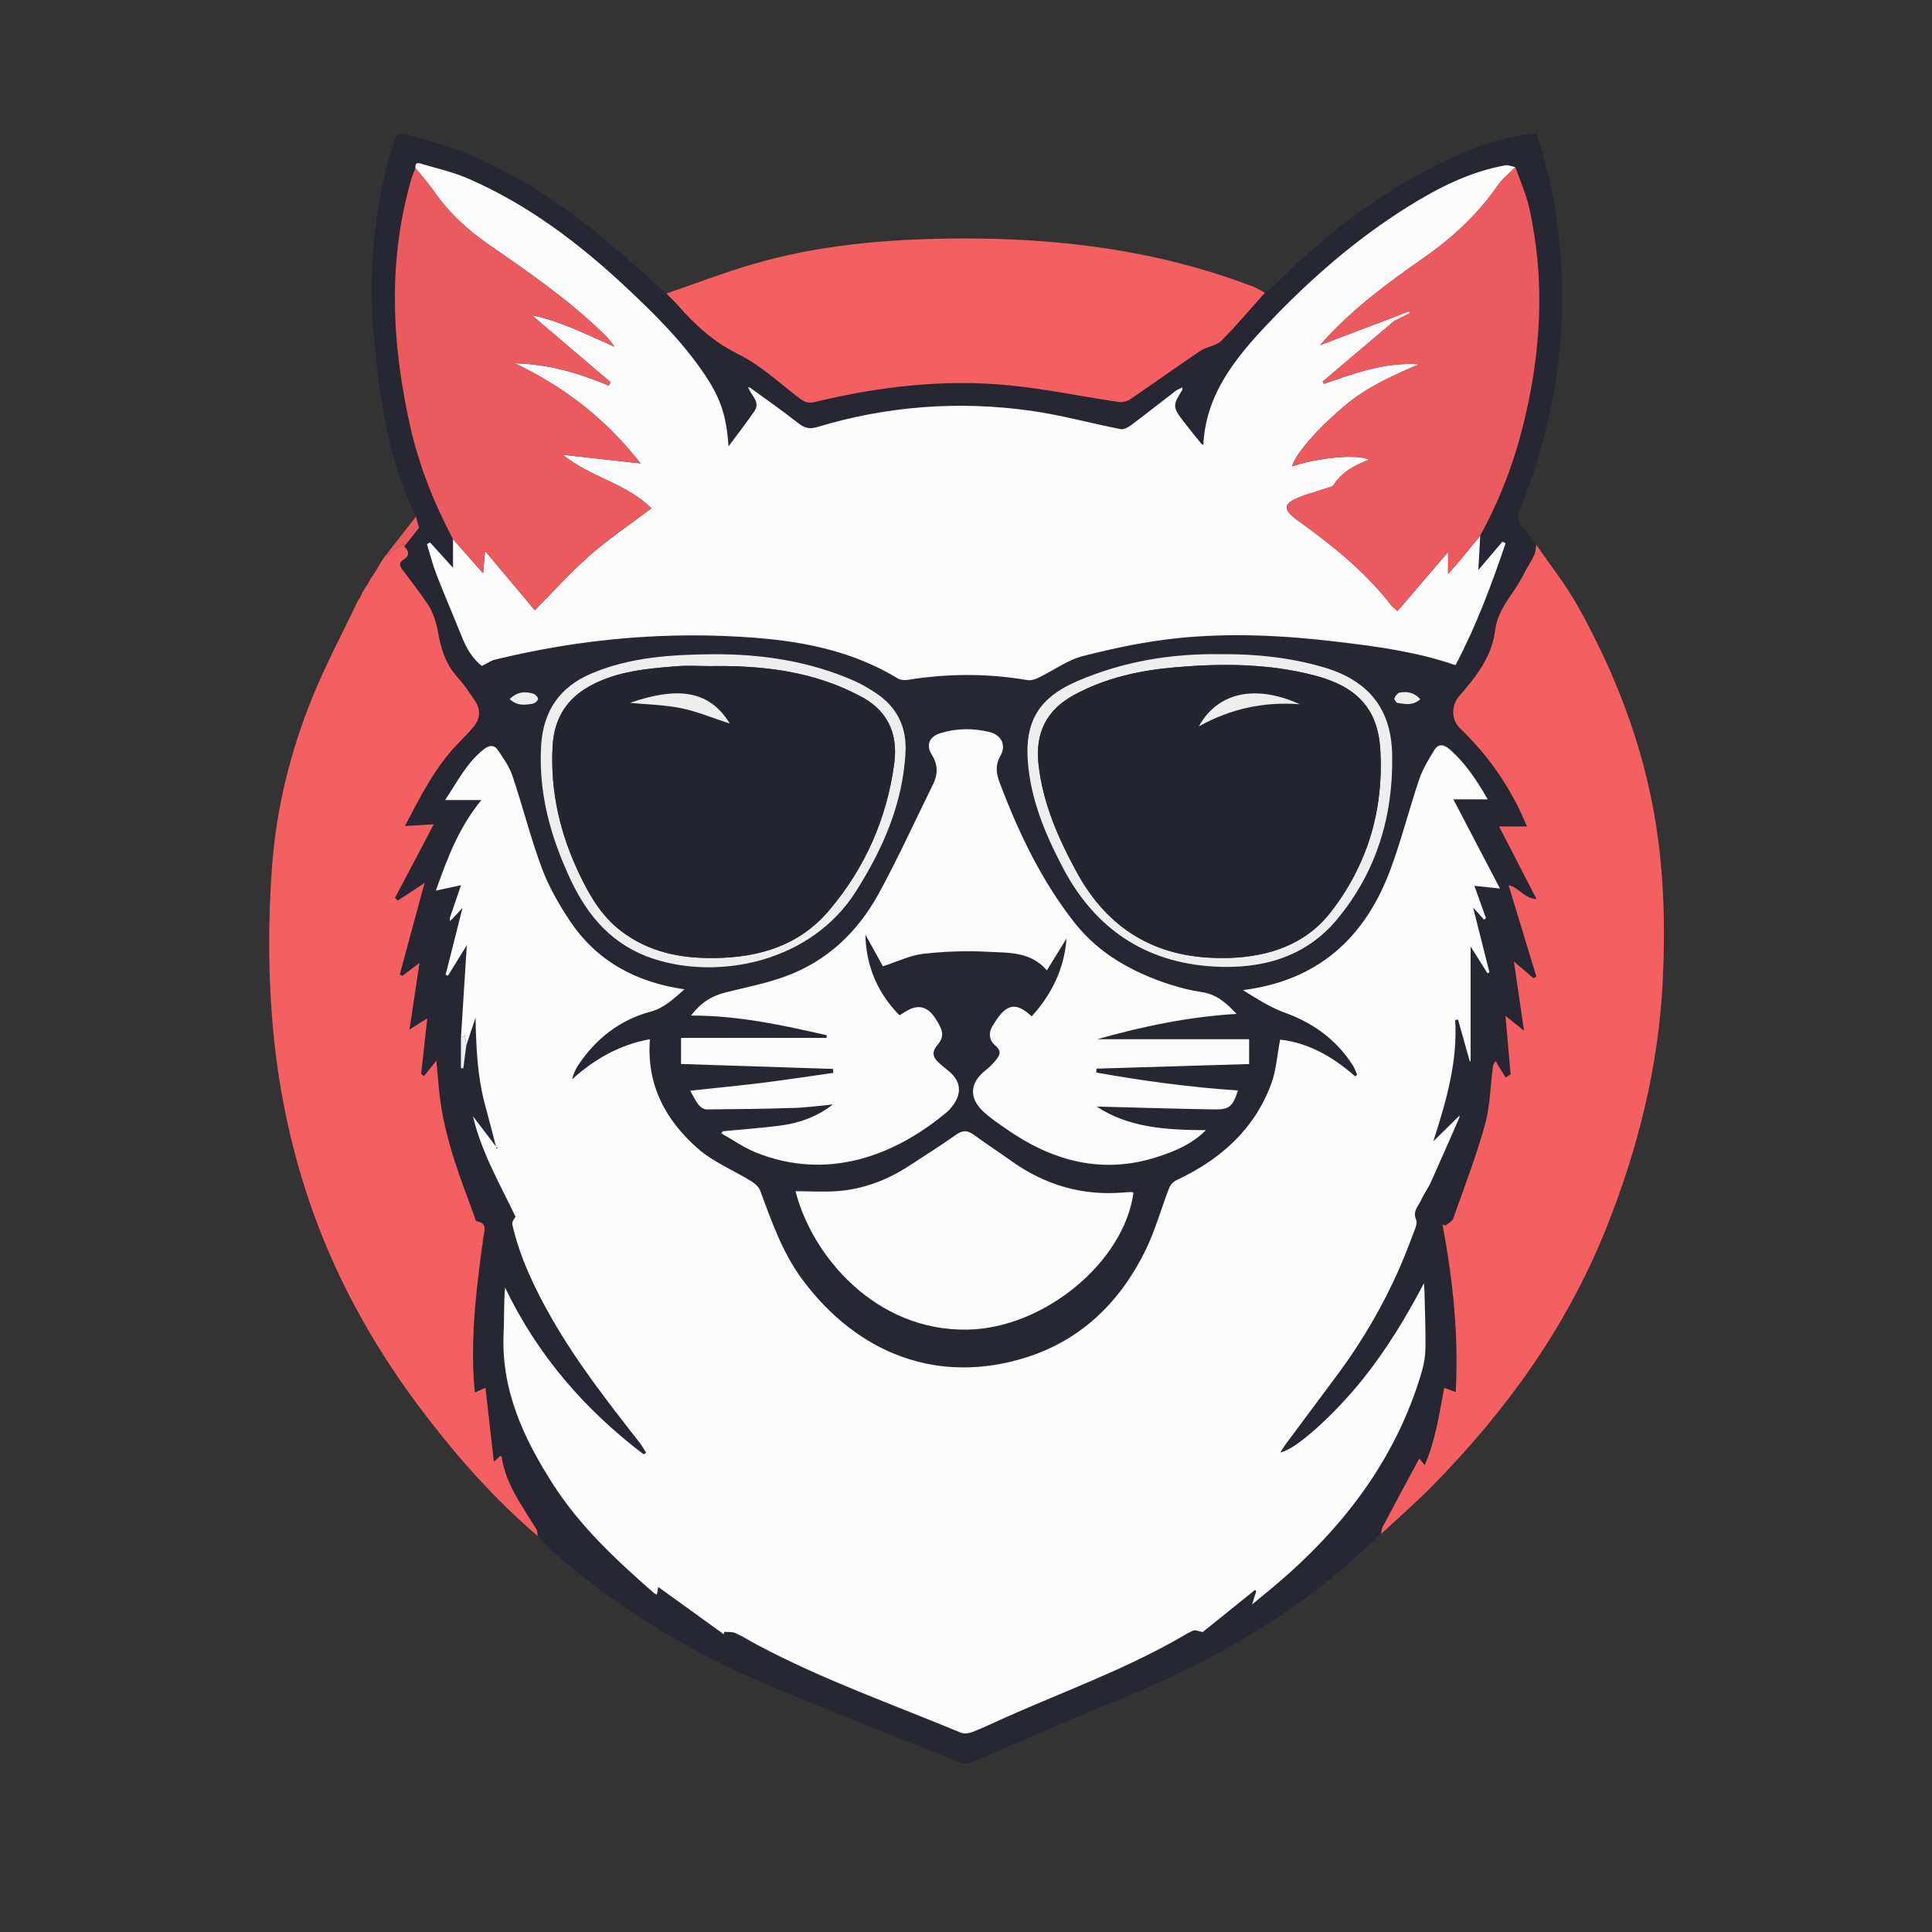 <?xml version="1.0" encoding="utf-8"?>
<!-- Generator: Adobe Illustrator 25.4.1, SVG Export Plug-In . SVG Version: 6.00 Build 0)  -->
<svg version="1.1" id="Layer_1" xmlns="http://www.w3.org/2000/svg" xmlns:xlink="http://www.w3.org/1999/xlink" x="0px" y="0px"
	 viewBox="0 0 1024 1024" style="enable-background:new 0 0 1024 1024;" xml:space="preserve">
<rect x="0" y="0" width="1024" height="1024" fill="#333333" stroke="none"/>
<style type="text/css">
	.st0{fill:#272733;}
	.st1{fill:#F45F61;}
	.st2{fill:#EA5A5E;}
	.st3{fill:#FBFBFB;}
	.st4{fill:#FAFAFA;}
	.st5{fill:#EEEEEF;}
	.st6{fill:#24252F;}
</style>
<g>
	<g>
		<path class="st0" d="M670.4,155.18c1.8-1.4,3.76-2.64,5.36-4.24c23.75-23.87,50.01-44.49,79.71-60.42
			c16.16-8.67,33.1-15.65,51.3-18.98c2.27-0.42,4.6-0.49,7.78-0.82c2.47,9.08,5.38,17.92,7.26,26.98
			c12.29,59.09,6.06,116.54-16.13,172.41c-1.64,4.13-1.6,6.94,1.82,10.05c2.66,2.42,4.55,5.69,6.78,8.58
			c-0.35,1.86-0.34,3.9-1.13,5.55c-1.71,3.57-4.02,6.85-5.75,10.42c-4.76,9.79-13.49,17.67-14.88,29.04
			c-1.75,14.42-10.23,24.97-19.22,35.32c-4.17,4.8-4.12,12.48,0.46,16.87c14.11,13.53,25.29,29.12,33.31,46.96
			c0.69,1.54,1.37,3.08,2.29,5.16c-5.59,0-10.29,0-14.81,0c6.47,12.56,12.81,24.85,19.83,38.46c-6.82-0.29-9.32-6.26-14.81-7.34
			c4.96,16.32,9.85,32.38,14.73,48.43c-0.5,0.31-1,0.62-1.49,0.93c-3.16-2.7-6.32-5.39-10.4-8.87c1.84,12.66,3.52,24.19,5.34,36.64
			c-3.53-2.81-6.28-5.01-9.82-7.83c0.98,11.09,1.86,21.02,2.73,30.95c-0.89,0.56-1.77,1.12-2.66,1.69
			c-1.77-2.88-3.55-5.76-5.32-8.64c-1.27,1.61-1.38,2.39-1.48,3.17c-1.3,10.22-1.41,20.77-4.16,30.59
			c-4.69,16.79-10.97,33.13-16.8,49.59c-0.54,1.53-2.66,2.5-4.04,3.73c-0.54-0.17-1.08-0.33-1.62-0.5
			c5.44,29.29,8.64,58.72,6.97,88.81c-2.29-0.86-4.04-1.51-6.1-2.28c-2.64,14.02-4.57,27.63-10.31,40.95
			c-1.32-1.56-2.07-2.46-2.91-3.46c-6.55,12.2-13.03,24.18-19.41,36.21c-0.58,1.09-0.55,2.5-0.8,3.76
			c-7.11,6.4-14.05,13-21.36,19.17c-36.27,30.6-77.56,52.48-121.36,70.18c-24.98,10.09-49.56,21.16-74.38,31.66
			c-1.63,0.69-3.97,0.96-5.54,0.33c-34.3-13.7-68.7-27.19-102.76-41.49c-40.65-17.06-77.89-39.89-111.42-68.6
			c-3.65-3.13-6.84-6.79-10.24-10.2c-0.19-1.16-0.06-2.5-0.61-3.44c-7.29-12.25-16.3-23.67-18.44-38.4
			c-0.03-0.2-0.43-0.35-0.75-0.59c-0.76,0.7-1.53,1.4-3.4,3.13c-1.57-13.81-3.02-26.5-4.47-39.28c-1.75,0.8-3.35,1.53-5.58,2.55
			c-0.26-2.96-0.54-5.39-0.67-7.82c-1.35-25.08,1.72-49.85,5.19-74.6c0.47-3.32,2.25-7.44-3.55-8.33c-0.54-0.08-0.9-1.66-1.25-2.59
			c-1.05-2.8-2.02-5.64-3.07-8.44c-7.38-19.67-14.11-39.51-15.86-60.65c-0.34-4.09-0.72-8.18-1.19-13.49
			c-2.83,3.53-4.72,5.88-6.6,8.23c-0.5-0.37-1.01-0.75-1.51-1.12c1.06-9.55,2.11-19.1,3.27-29.52c-3.65,2.31-6.28,3.96-9.43,5.95
			c1.77-11.79,3.44-22.98,5.29-35.29c-3.71,2.78-6.41,4.79-9.1,6.81c-0.44-0.26-0.88-0.51-1.33-0.77
			c4.33-15.99,8.66-31.97,13.12-48.43c-5.12,3.36-9.67,6.35-14.22,9.33c-0.48-0.47-0.97-0.95-1.45-1.42
			c6.76-12.84,13.53-25.68,20.55-39.02c-5.03,0.3-9.73,0.58-15.26,0.91c8.24-15.82,15.91-31.1,28-43.6
			c2.78-2.87,5.57-5.74,8.18-8.76c3.82-4.43,4.12-9.39,0.86-14.12c-2.83-4.11-5.53-8.39-8.9-12.02c-5.32-5.72-8.1-12.49-9.75-19.89
			c-0.73-3.25-1.12-6.59-2.11-9.75c-0.98-3.12-2.11-6.36-3.92-9.04c-4.37-6.45-9.12-12.64-13.83-18.86
			c-1.67-2.2-1.62-3.79,0.83-5.29c3.42-2.1,2.68-4.47,0.24-6.85c2.56-3.21,5.11-6.43,7.87-9.89c-0.45-1.64-1.05-3.8-1.64-5.95
			c-14.84-30.14-19.25-62.77-22.4-95.62c-2.91-30.24-0.35-60.17,6.79-89.69c1.05-4.35,2.91-8.52,3.81-12.9
			c0.91-4.44,3.58-5.34,7.21-4.26c10.81,3.22,21.9,5.83,32.25,10.18C285,96.99,315.78,121.56,345,148.3
			c2.7,2.47,5.48,4.84,8.22,7.26c2.08,2.14,4.27,4.2,6.24,6.44c9.13,10.4,18.96,19.34,31.84,25.7c11.75,5.8,21.73,15.21,32.32,23.26
			c2.55,1.94,4.6,2.99,8.01,2.16c33.89-8.19,68.26-12.3,103.05-8.92c19.49,1.9,38.76,5.95,58.16,8.84c1.95,0.29,4.48-0.26,6.11-1.37
			c12.52-8.48,24.79-17.32,37.34-25.75c3.36-2.26,8.3-2.59,11.03-5.31C655.41,172.54,662.76,163.72,670.4,155.18z M397.5,205.43
			c-0.39-0.07-0.78-0.15-1.17-0.22c0.19,0.29,0.38,0.59,0.57,0.88c1.58,3.77,6.12,7.04,3.02,11.69
			c-4.16,6.23-8.85,12.11-13.82,18.83c-1.02-16.88-4.53-26.39-13.63-39.59c-11.43-16.59-25.6-30.65-40.2-44.33
			c-25.06-23.49-52.17-44.09-83.85-57.92c-7.72-3.37-16.07-5.32-24.2-7.69c-1.45-0.42-4.35-1.89-4.03,2.02
			c-0.75,2.01-1.64,3.98-2.23,6.03c-12.54,43.5-10.32,87.03-0.57,130.67c4.72,21.11,12.64,40.9,22.69,59.93c0,5.06,0,10.12,0,15.2
			c-4.11-4.54-8.14-9-12.18-13.46c-0.55,0.3-1.09,0.6-1.64,0.9c1.69,5.45,3.08,11.02,5.14,16.32c4.26,10.98,8.96,21.79,13.33,32.73
			c2.5,6.26,5.84,11.81,10.65,15.54c2.71-1.34,4.74-2.84,7-3.39c45.49-11.09,91.6-15.21,138.29-11.53
			c26.43,2.08,52.06,7.46,75.16,21.52c1.47,0.89,3.76,1.01,5.54,0.72c21.07-3.39,42.09-3.46,63.15,0.16
			c1.85,0.32,4.13-0.43,5.91-1.29c7.92-3.81,15.35-9.36,23.66-11.49c16.54-4.23,33.43-7.77,50.39-9.49
			c28.07-2.86,56.22-1.41,84.26,1.94c20.76,2.49,41.47,5.14,62.68,12.4c10.91-20.67,19.07-42.49,26.54-64.59
			c-0.54-0.3-1.08-0.6-1.63-0.89c-3.97,4.67-7.94,9.34-12.81,15.06c0.39-7.03,0.69-12.62,1-18.21
			c10.09-18.41,17.58-37.78,22.69-58.18c9.57-38.19,11.92-76.54,3.39-115.17c-1.66-7.49-4.9-14.64-7.41-21.94
			c-1.81-0.35-3.72-1.28-5.42-0.97c-18.82,3.4-35.55,11.91-51.54,21.9c-27.4,17.13-51.61,38.21-73.8,61.57
			c-17.38,18.3-33.33,37.61-34.66,64.67c-0.46-0.22-0.81-0.29-0.98-0.5c-3.14-3.88-6.32-7.73-9.35-11.69
			c-6.03-7.91-6.02-8.61-0.73-17.1c0-0.39-0.01-0.78-0.01-1.17c-0.31,0.15-0.62,0.31-0.93,0.46c-0.88,0.45-1.85,0.78-2.62,1.37
			c-7.9,6.07-15.72,12.26-23.7,18.23c-1.53,1.15-3.83,2.4-5.48,2.08c-15.79-3.11-31.39-7.44-47.28-9.7
			c-38.37-5.45-76.35-2.62-113.51,8.57c-4.6,1.38-7.08,0.34-10.45-2.32C414.54,217.54,405.94,211.59,397.5,205.43z M772.91,591.9
			c-4.1,4.04-8.2,8.08-13.27,13.07c6.99-21.76,12.93-42.4,11.6-64.33c0.5-0.08,1-0.16,1.51-0.24c2.07,7.38,4.15,14.75,6.22,22.13
			c0.15-0.02,0.29-0.03,0.44-0.05c0-20.16,0-40.33,0-60.83c3.09,4.9,6.02,9.54,8.94,14.18c0.35-0.15,0.7-0.29,1.05-0.44
			c-2.78-11.01-5.55-22.02-8.67-34.37c2.58,2.84,4.18,4.61,5.79,6.39c0.35-0.24,0.69-0.48,1.04-0.73
			c-2.04-5.7-4.07-11.41-6.14-17.19c4.11,0.44,8.14,0.88,13.56,1.46c-8.52-16.3-16.55-31.66-24.72-47.28c5.9,0,11.79,0,18.24,0
			c-5.92-10.15-11.9-19.43-20.53-26.77c-2.87-2.44-5.69-2.68-7.6,0.38c-3.11,5-6.28,10.16-8.16,15.69
			c-5.4,15.89-9.46,32.26-15.31,47.97c-13.46,36.16-38.37,58.86-78.19,63.84c7.18,4.4,14.24,9.09,21.99,11.87
			c15.33,5.51,27.66,14.39,36.38,28.16c0.94,1.49,1.48,3.23,2.21,4.85c-0.35,0.29-0.7,0.57-1.05,0.86
			c-11.81-10.52-25.06-17.84-39.78-19.51c-1.62,8.31-2.09,16.44-4.81,23.72c-9.1,24.3-27.22,40.08-50.27,50.86
			c-1.59,0.75-3.15,2.53-3.79,4.19c-4.2,10.85-7.29,22.21-12.35,32.62c-13.3,27.37-34.02,47.74-63.18,57
			c-45.84,14.56-88.88-0.96-118.81-41.18c-10.59-14.23-16.31-30.8-22.4-47.2c-0.74-1.98-2.82-3.79-4.72-4.96
			c-9.45-5.83-20.16-10.14-28.36-17.35c-17-14.94-27.26-33.76-25.33-57.9c-16.13,2.91-29.37,10.57-41.29,21.26
			c0.75-2.7,1.7-5.13,3.11-7.26c9.35-14.14,22.04-24.16,38.4-28.57c7.59-2.05,12.38-7,18.1-11.88
			c-25.84-3.72-46.69-15.02-60.96-36.59c-5.75-8.69-11.06-17.98-14.68-27.7c-5.96-16.03-10.12-32.71-15.58-48.93
			c-1.64-4.89-4.82-9.35-7.77-13.68c-1.85-2.71-4.41-2.62-7.26-0.41c-9.18,7.13-14.11,17.31-20.62,27c6.67,0,12.6,0,19.24,0
			c-11.75,14.18-17.97,30.46-24.14,47.98c5.18-1.11,9.3-1.99,13.32-2.85c-1.99,5.83-3.95,11.58-5.91,17.34
			c-0.01,0.54-0.02,1.07-0.04,1.61c0.33-0.24,0.66-0.48,0.99-0.73c1.74-1.87,3.47-3.74,5.75-6.19c-3.13,12.42-6.05,23.95-8.96,35.48
			c0.42,0.14,0.85,0.28,1.27,0.42c3.21-5.2,6.41-10.39,9.98-16.17c-1.08,16.91-2.1,32.95-3.12,48.99c0,5.41,0,10.83,0,16.24
			c0.42-0.01,0.84-0.01,1.26-0.02c0.53-4.03,1.05-8.07,1.58-12.1c1.64-4.91,3.27-9.82,4.91-14.73c0.29,15.89,0.95,31.43,5.12,46.65
			c2.01,7.33,3.86,14.69,5.79,22.04l0.09-0.08c-4.13-5.44-8.26-10.88-12.4-16.31c4.55,19.35,14.47,36.17,22.6,53.33
			c-1.23,1.44-1.99,2.99-1.68,4.28c4.16,17.84,12.02,34.15,21.07,49.92c13.31,23.19,29.7,44.22,46.14,65.2
			c1.38,1.76,2.46,3.74,3.68,5.62c-0.44,0.29-0.89,0.59-1.33,0.88c-31.21-23.7-56.28-52.54-73.44-88.41
			c-0.71,8.17-0.39,16.17-0.77,24.13c-1.42,30.11,10.62,55.88,26.26,80.24c14.35,22.35,33.7,40.32,53.58,57.68
			c0.33,0.29,0.82,0.41,1.37,0.67c0.22-1.18,0.42-2.2,0.76-4c11.93,8.6,23.35,16.84,34.77,25.07c0.06-0.44,0.12-0.87,0.18-1.31
			c2.03,0.2,4.28-0.1,6.04,0.69c3.93,1.78,7.59,4.15,11.41,6.18c34.77,18.52,71.9,31.58,108.16,46.64c1.81,0.75,4.58,0.14,6.57-0.66
			c6.02-2.41,11.87-5.25,17.8-7.88c30.72-13.62,62.41-25.13,91.69-41.92c2.31-1.32,4.58-2.77,7.03-3.76
			c0.95-0.39,2.36,0.34,4.92,0.81c8.43-6.78,18.06-14.54,27.7-22.3c0.22,0.23,0.44,0.47,0.67,0.7c-0.6,1.87-1.19,3.74-2.21,6.94
			c4.48-3.67,7.84-6.38,11.14-9.15c36.77-30.84,65.11-67.53,78.83-114.25c1.2-4.08,1.86-8.46,1.92-12.71
			c0.12-9.66-0.29-19.32-0.5-28.99c-0.04-1.71-0.2-3.41-0.31-5.11c-9.37,17.9-19.59,34.76-31.97,50.31
			c-15.36,19.29-36.16,38.11-44.15,39.36c1.05-1.61,1.87-3.05,2.85-4.36c9.04-12.17,18.13-24.3,27.16-36.47
			c16.78-22.61,30.2-47.05,39.82-73.53c1.07-2.96,3.13-6.73,2.15-9.01c-1.99-4.64,1.2-7.06,2.58-10.22
			c1.46-3.34,3.74-6.32,5.24-9.64c5.13-11.34,10.07-22.76,15.08-34.16c0.07-0.41,0.13-0.82,0.2-1.22
			C773.38,591.44,773.14,591.67,772.91,591.9z M441.5,566.55c0.06,0.7,0.11,1.41,0.17,2.11c-12.54,1.77-25.06,3.71-37.62,5.28
			c-12.61,1.57-25.27,2.78-38.2,4.17c1.52,2.67,2.7,5.29,4.41,7.49c0.94,1.21,2.8,2.44,4.23,2.43c15.49-0.1,30.98-0.29,46.46-0.79
			c6.85-0.22,13.67-1.21,20.5-1.84c-8.37,6.55-17.84,9.89-27.93,11.21c-10.11,1.32-20.31,2.03-30.47,3
			c-0.24,0.37-0.47,0.74-0.71,1.11c6.1,3.42,11.91,7.56,18.34,10.15c37.31,14.98,73.17,2.34,101.83-21.97
			c0.63-0.53,1.13-1.22,1.66-1.86c6.19-7.4,5.37-14.36-2.31-20.13c-1.46-1.1-2.82-2.34-4.18-3.56c-3.16-2.83-4.06-5.56-0.88-9.36
			c3.88-4.63,3.28-7.68-1.2-14.44c-2.85-4.3-6.52-6.84-11.76-5.24c-2.43,0.75-4.58,2.42-7.12,3.82
			c-11.64-11.83-17.68-26.19-18.05-42.78c3.26,5.89,6.61,11.96,9.3,16.82c7.89-2.54,14.46-5.84,21.32-6.61
			c11.37-1.28,22.96-1.7,34.38-1.08c10.84,0.59,22.54-0.22,31.19,9.85c3.78-6.12,7.29-11.8,10.41-16.87
			c-1.1,15.53-7.58,29.34-18.45,41.26c-7.73-7.29-12.74-6.81-18.5,1.57c-0.75,1.1-1.43,2.25-2.15,3.37
			c-2.47,3.84-1.81,7.84,1.29,10.42c3.59,2.98,2.51,5.29,0.33,7.9c-1.59,1.9-3.36,3.71-5.31,5.24c-8.68,6.83-9.11,14.97-0.74,22.45
			c3.59,3.2,7.61,5.94,11.57,8.7c24.53,17.07,50.89,24.36,80.33,14.77c9.12-2.97,17.93-6.56,25.54-14.11
			c-21.1-0.09-41.09-1.32-57.88-12.52c20.43,0.52,41.38,1.19,62.33,1.52c8.05,0.13,9.77-1.59,12.5-10.04
			c-25.26-1.69-50.25-5.03-75.08-9.5c0.05-0.69,0.1-1.38,0.14-2.07c26.89-0.81,53.78-1.62,80.88-2.44c0-4.37,0-8.75,0-13.16
			c-27.16,0-53.83,0-80.49,0c23.98-6.75,48.19-11.89,73.81-13.41c-5.58-6.08-10.9-10.46-18.53-11.59
			c-5.58-0.83-11.14-2.18-16.51-3.92c-19.85-6.41-37.74-16.21-50.85-32.87c-17.56-22.34-29.65-47.71-39.64-74.16
			c-1.85-4.9-2.42-9.3,0.4-14.26c3.18-5.58,0.54-11.05-5.75-12.59c-8.72-2.14-17.55-2.05-26.16,0.63c-5.74,1.79-7.7,6.24-4.52,11.31
			c3.42,5.46,3.34,10.47,0.64,15.93c-9.6,19.37-18.49,39.12-28.89,58.04c-11.13,20.25-27.42,35.68-49.5,43.67
			c-10.12,3.66-20.82,5.78-31.31,8.37c-7.33,1.81-13.3,5.4-18.46,12.31c25.07-0.04,48.48,5.11,71.86,10.42
			c-0.01,0.47-0.02,0.94-0.03,1.41c-25.63,0-51.25,0-77.15,0c0,5.33,0,9.72,0,13.84C388.11,564.81,414.81,565.68,441.5,566.55z
			 M600.75,632.2c-0.53-0.24-0.68-0.38-0.83-0.37c-1.33,0.05-2.67,0.07-3.99,0.19c-22.2,2-42.17-3.92-60.2-16.86
			c-6.49-4.66-13.22-9-19.65-13.72c-3.28-2.41-5.85-2.48-9.29-0.03c-8,5.68-16.34,10.89-24.55,16.28
			c-11.47,7.53-23.98,12.43-37.66,13.59c-7.49,0.63-15.09,0.11-22.93,0.11c8.57,33.97,42.22,74.28,91.28,73.35
			C553.42,703.95,595.79,668.91,600.75,632.2z M377.95,346.76c-22.07,0.19-44.02,1.49-64.67,10.28
			c-16.53,7.04-25.31,19.68-26.45,37.8c-1.61,25.51,5.09,49.16,15.81,71.85c9.12,19.31,22.36,34.46,43.54,41.43
			c34.8,11.45,83.56,1.89,107.35-35.49c14.43-22.66,24.92-46.65,26.4-73.81c0.72-13.25-4.4-24.08-15.72-31.5
			c-3.6-2.36-7.34-4.64-11.27-6.38C429.07,350.42,403.88,346.63,377.95,346.76z M646.78,346.73c-26.27-0.38-51.7,3.87-75.97,14.36
			c-19.75,8.54-27.62,20.91-26.05,42.28c1.51,20.5,9.37,39.06,18.82,56.96c16.83,31.86,43.4,49.73,79.29,51.93
			c25.19,1.55,48.74-4.51,65.71-24.87c21.01-25.21,29.98-55.11,29.3-87.57c-0.52-24.69-13.04-39.42-36.7-46.26
			C683.41,348.44,665.24,346.55,646.78,346.73z M270.15,370.54c4.04,3.78,8.33,3.15,12.51,2.35c1.02-0.2,2.56-1.7,2.5-2.51
			c-0.07-0.98-1.42-2.35-2.49-2.69C278.37,366.34,274.23,366.55,270.15,370.54z M752.8,370.6c-3.41-3.76-7.13-4.16-10.93-3.49
			c-1.11,0.2-2.28,1.73-2.8,2.93c-0.24,0.54,0.93,2.43,1.63,2.54C744.64,373.15,748.79,374.18,752.8,370.6z"/>
		<path class="st1" d="M214.23,289.64c2.44,2.37,3.19,4.75-0.24,6.85c-2.45,1.5-2.49,3.09-0.83,5.29
			c4.7,6.22,9.46,12.41,13.83,18.86c1.81,2.68,2.94,5.91,3.92,9.04c0.99,3.16,1.38,6.5,2.11,9.75c1.66,7.4,4.43,14.17,9.75,19.89
			c3.38,3.63,6.07,7.92,8.9,12.02c3.26,4.73,2.96,9.69-0.86,14.12c-2.61,3.02-5.4,5.89-8.18,8.76c-12.1,12.5-19.76,27.77-28,43.6
			c5.53-0.33,10.23-0.61,15.26-0.91c-7.02,13.33-13.79,26.17-20.55,39.02c0.48,0.47,0.97,0.95,1.45,1.42
			c4.55-2.98,9.09-5.97,14.22-9.33c-4.46,16.46-8.79,32.45-13.12,48.43c0.44,0.26,0.88,0.51,1.33,0.77c2.7-2.02,5.39-4.03,9.1-6.81
			c-1.84,12.31-3.52,23.5-5.29,35.29c3.15-1.99,5.78-3.65,9.43-5.95c-1.15,10.42-2.21,19.97-3.27,29.52
			c0.5,0.37,1.01,0.75,1.51,1.12c1.89-2.35,3.77-4.7,6.6-8.23c0.47,5.31,0.85,9.4,1.19,13.49c1.76,21.14,8.48,40.98,15.86,60.65
			c1.05,2.8,2.02,5.64,3.07,8.44c0.35,0.92,0.71,2.5,1.25,2.59c5.8,0.89,4.01,5.01,3.55,8.33c-3.47,24.75-6.54,49.52-5.19,74.6
			c0.13,2.43,0.41,4.86,0.67,7.82c2.24-1.02,3.83-1.75,5.58-2.55c1.46,12.78,2.9,25.47,4.47,39.28c1.87-1.72,2.64-2.43,3.4-3.13
			c0.31,0.24,0.72,0.39,0.75,0.59c2.13,14.74,11.14,26.15,18.44,38.4c0.56,0.94,0.43,2.28,0.61,3.44
			c-22.12-18.92-41.38-40.5-59.06-63.54c-25.43-33.14-46.03-69.01-60.06-108.41c-10.88-30.54-17.77-62.07-20.88-94.37
			c-2.85-29.59-2.96-59.28-0.74-88.86c2.32-30.9,9.78-60.87,21.45-89.55c7.13-17.52,16.1-34.28,24.24-51.39
			c0.31-0.39,0.63-0.79,0.94-1.18c0,0-0.11,0.11-0.11,0.11c0.38-0.81,0.77-1.61,1.15-2.42l-0.06-0.28c0,0,0.21-0.19,0.21-0.19
			c0.29-0.39,0.57-0.77,0.86-1.16c0,0-0.1,0.07-0.1,0.07c0.37-0.67,0.74-1.35,1.11-2.02c0,0-0.03,0.05-0.03,0.05
			c0.31-0.39,0.62-0.79,0.94-1.18c0,0-0.12,0.07-0.12,0.07c0.38-0.67,0.76-1.34,1.14-2c0,0-0.05,0.07-0.05,0.07
			c0.38-0.67,0.76-1.33,1.13-2c0,0-0.02,0.04-0.02,0.04c0.32-0.39,0.63-0.77,0.95-1.16c0,0-0.12,0.05-0.12,0.05
			c0.66-1.03,1.32-2.07,1.98-3.1c0,0-0.01,0.08-0.01,0.08c0.75-1.3,1.49-2.6,2.23-3.9c0,0-0.02,0.02-0.02,0.02
			c0.68-0.99,1.36-1.99,2.04-2.98c0,0,0-0.01,0-0.01c3.28-2.3,6.56-4.6,9.8-6.86C213.86,288.41,214.04,289.03,214.23,289.64z"/>
		<path class="st1" d="M732.03,813.04c0.25-1.26,0.22-2.67,0.8-3.76c6.38-12.03,12.85-24.02,19.41-36.21c0.84,1,1.6,1.89,2.91,3.46
			c5.74-13.32,7.67-26.93,10.31-40.95c2.07,0.77,3.81,1.43,6.1,2.28c1.66-30.09-1.53-59.52-6.97-88.81c0.54,0.17,1.08,0.33,1.62,0.5
			c1.38-1.23,3.5-2.2,4.04-3.73c5.83-16.45,12.1-32.8,16.8-49.59c2.74-9.82,2.86-20.37,4.16-30.59c0.1-0.78,0.21-1.56,1.48-3.17
			c1.77,2.88,3.55,5.76,5.32,8.64c0.89-0.56,1.77-1.12,2.66-1.69c-0.88-9.93-1.75-19.86-2.73-30.95c3.54,2.82,6.29,5.02,9.82,7.83
			c-1.81-12.45-3.49-23.98-5.34-36.64c4.07,3.47,7.23,6.17,10.4,8.87c0.5-0.31,1-0.62,1.49-0.93c-4.88-16.06-9.77-32.11-14.73-48.43
			c5.49,1.08,7.99,7.05,14.81,7.34c-7.01-13.6-13.35-25.9-19.83-38.46c4.53,0,9.22,0,14.81,0c-0.92-2.08-1.6-3.62-2.29-5.16
			c-8.02-17.84-19.2-33.44-33.31-46.96c-4.58-4.39-4.63-12.07-0.46-16.87c8.99-10.34,17.47-20.89,19.22-35.32
			c1.38-11.37,10.11-19.25,14.88-29.04c1.73-3.56,4.04-6.85,5.75-10.42c0.79-1.65,0.78-3.68,1.13-5.55
			c7.38,10.82,15.62,21.15,21.98,32.54c19.85,35.56,34.42,73.18,41.07,113.56c4.62,28.05,5.33,56.28,3.98,84.65
			c-2.2,46.1-13.31,90.13-30.48,132.71c-20.74,51.43-52.55,95.53-91.18,134.9C750.82,796.11,741.26,804.41,732.03,813.04z"/>
		<path class="st1" d="M670.4,155.18c-7.64,8.53-14.99,17.36-23.09,25.43c-2.72,2.72-7.66,3.05-11.03,5.31
			c-12.55,8.42-24.82,17.27-37.34,25.75c-1.63,1.1-4.16,1.66-6.11,1.37c-19.4-2.88-38.67-6.94-58.16-8.84
			c-34.79-3.39-69.16,0.73-103.05,8.92c-3.41,0.82-5.46-0.22-8.01-2.16c-10.59-8.05-20.58-17.46-32.32-23.26
			c-12.88-6.36-22.71-15.3-31.84-25.7c-1.97-2.24-4.15-4.3-6.24-6.44c15.24-5.21,30.31-11,45.75-15.53
			c35.1-10.29,71.26-13.32,107.64-13.62c53.99-0.44,106.95,6.08,157.74,25.59C666.46,152.81,668.39,154.11,670.4,155.18z"/>
		<path class="st2" d="M214.23,289.64c-0.19-0.61-0.38-1.23-0.47-1.54c-3.23,2.26-6.52,4.56-9.8,6.86c5.5-7.06,11-14.12,16.5-21.17
			c0.59,2.17,1.19,4.32,1.64,5.96C219.35,283.21,216.79,286.43,214.23,289.64z"/>
		<path class="st2" d="M201.94,297.93c-0.74,1.3-1.49,2.6-2.23,3.9C200.45,300.53,201.2,299.23,201.94,297.93z"/>
		<path class="st2" d="M203.96,294.97c-0.68,0.99-1.36,1.99-2.04,2.98C202.6,296.95,203.28,295.96,203.96,294.97z"/>
		<path class="st2" d="M199.72,301.75c-0.66,1.03-1.32,2.07-1.98,3.1C198.4,303.82,199.06,302.78,199.72,301.75z"/>
		<path class="st2" d="M196.93,305.92c-0.38,0.67-0.75,1.33-1.13,2C196.17,307.25,196.55,306.59,196.93,305.92z"/>
		<path class="st2" d="M195.84,307.84c-0.38,0.67-0.76,1.34-1.14,2C195.08,309.18,195.46,308.51,195.84,307.84z"/>
		<path class="st2" d="M191.9,314.48c-0.38,0.81-0.77,1.61-1.15,2.42C191.13,316.09,191.51,315.29,191.9,314.48z"/>
		<path class="st2" d="M193.92,310.9c-0.37,0.67-0.74,1.35-1.11,2.02C193.18,312.25,193.55,311.58,193.92,310.9z"/>
		<path class="st2" d="M194.82,309.77c-0.31,0.39-0.62,0.79-0.94,1.18C194.2,310.56,194.51,310.17,194.82,309.77z"/>
		<path class="st2" d="M190.86,316.79c-0.31,0.39-0.63,0.79-0.94,1.18C190.23,317.58,190.54,317.19,190.86,316.79z"/>
		<path class="st2" d="M197.86,304.8c-0.32,0.39-0.63,0.77-0.95,1.16C197.22,305.57,197.54,305.18,197.86,304.8z"/>
		<path class="st2" d="M192.91,312.85c-0.29,0.39-0.57,0.77-0.86,1.16C192.33,313.63,192.62,313.24,192.91,312.85z"/>
		<path class="st3" d="M244.31,549.93c1.02-16.04,2.05-32.08,3.12-48.99c-3.57,5.78-6.77,10.98-9.98,16.17
			c-0.42-0.14-0.85-0.28-1.27-0.42c2.91-11.53,5.83-23.07,8.96-35.48c-2.28,2.45-4.02,4.32-5.75,6.19
			c-0.32-0.29-0.63-0.59-0.95-0.88c1.96-5.75,3.92-11.5,5.91-17.34c-4.02,0.86-8.14,1.74-13.32,2.85
			c6.17-17.52,12.39-33.8,24.14-47.98c-6.65,0-12.57,0-19.24,0c6.5-9.69,11.43-19.87,20.62-27c2.85-2.21,5.41-2.3,7.26,0.41
			c2.95,4.33,6.12,8.79,7.77,13.68c5.46,16.23,9.62,32.91,15.58,48.93c3.61,9.72,8.93,19.01,14.68,27.7
			c14.26,21.57,35.12,32.87,60.96,36.59c-5.72,4.88-10.52,9.83-18.1,11.88c-16.36,4.41-29.05,14.44-38.4,28.57
			c-1.41,2.13-2.37,4.56-3.11,7.26c11.92-10.69,25.16-18.36,41.29-21.26c-1.93,24.14,8.32,42.96,25.33,57.9
			c8.2,7.2,18.91,11.52,28.36,17.35c1.9,1.17,3.99,2.98,4.72,4.96c6.1,16.4,11.81,32.96,22.4,47.2
			c29.93,40.22,72.97,55.74,118.81,41.18c29.17-9.26,49.88-29.64,63.18-57c5.06-10.41,8.15-21.78,12.35-32.62
			c0.64-1.66,2.2-3.44,3.79-4.19c23.05-10.78,41.17-26.57,50.27-50.86c2.73-7.28,3.2-15.41,4.81-23.72
			c14.72,1.67,27.97,8.99,39.78,19.51c0.35-0.29,0.7-0.57,1.05-0.86c-0.73-1.62-1.27-3.36-2.21-4.85
			c-8.73-13.76-21.06-22.64-36.38-28.16c-7.75-2.79-14.81-7.47-21.99-11.87c39.82-4.98,64.73-27.68,78.19-63.84
			c5.85-15.71,9.91-32.08,15.31-47.97c1.88-5.53,5.05-10.69,8.16-15.69c1.9-3.06,4.73-2.82,7.6-0.38
			c8.63,7.34,14.61,16.62,20.53,26.77c-6.45,0-12.34,0-18.24,0c8.17,15.62,16.2,30.98,24.72,47.28c-5.43-0.59-9.46-1.02-13.56-1.46
			c2.06,5.78,4.1,11.48,6.14,17.19c-0.35,0.24-0.69,0.48-1.04,0.73c-1.61-1.77-3.21-3.55-5.79-6.39
			c3.11,12.35,5.89,23.36,8.67,34.37c-0.35,0.15-0.7,0.29-1.05,0.44c-2.93-4.64-5.85-9.28-8.94-14.18c0,20.5,0,40.67,0,60.83
			c-0.15,0.02-0.29,0.03-0.44,0.05c-2.07-7.38-4.15-14.75-6.22-22.13c-0.5,0.08-1,0.16-1.51,0.24c1.33,21.94-4.61,42.58-11.6,64.33
			c5.07-4.99,9.17-9.03,13.27-13.07c0.17,0.18,0.34,0.35,0.52,0.52c-5.01,11.39-9.96,22.82-15.08,34.16
			c-1.5,3.33-3.78,6.3-5.24,9.64c-1.38,3.16-4.57,5.59-2.58,10.22c0.98,2.28-1.08,6.06-2.15,9.01
			c-9.62,26.48-23.04,50.92-39.82,73.53c-9.03,12.17-18.12,24.31-27.16,36.47c-0.98,1.32-1.8,2.75-2.85,4.36
			c7.99-1.25,28.79-20.07,44.15-39.36c12.38-15.55,22.6-32.41,31.97-50.31c0.11,1.7,0.27,3.41,0.31,5.11
			c0.22,9.66,0.62,19.33,0.5,28.99c-0.05,4.25-0.72,8.63-1.92,12.71c-13.72,46.72-42.06,83.4-78.83,114.25
			c-3.3,2.77-6.66,5.48-11.14,9.15c1.02-3.19,1.62-5.07,2.21-6.94c-0.22-0.23-0.44-0.47-0.67-0.7c-9.64,7.76-19.27,15.52-27.7,22.3
			c-2.56-0.47-3.96-1.2-4.92-0.81c-2.45,0.99-4.72,2.44-7.03,3.76c-29.28,16.79-60.96,28.3-91.69,41.92
			c-5.93,2.63-11.78,5.47-17.8,7.88c-1.99,0.8-4.76,1.41-6.57,0.66c-36.26-15.06-73.39-28.12-108.16-46.64
			c-3.82-2.03-7.48-4.41-11.41-6.18c-1.76-0.79-4.01-0.5-6.04-0.69c-0.06,0.44-0.12,0.87-0.18,1.31
			c-11.42-8.23-22.84-16.47-34.77-25.07c-0.34,1.8-0.53,2.83-0.76,4c-0.55-0.26-1.03-0.38-1.37-0.67
			c-19.87-17.36-39.23-35.33-53.58-57.68c-15.64-24.35-27.67-50.13-26.26-80.24c0.37-7.96,0.06-15.96,0.77-24.13
			c17.16,35.87,42.24,64.71,73.44,88.41c0.44-0.29,0.89-0.59,1.33-0.88c-1.22-1.88-2.31-3.86-3.68-5.62
			c-16.44-20.98-32.83-42.01-46.14-65.2c-9.05-15.77-16.91-32.09-21.07-49.92c-0.3-1.3,0.46-2.84,1.68-4.28
			c-8.13-17.16-18.05-33.98-22.6-53.33c4.13,5.44,8.26,10.88,12.4,16.31c0.06,0.3,0.12,0.6,0.18,0.9c0.14-0.11,0.27-0.23,0.41-0.34
			c-0.23-0.16-0.45-0.32-0.68-0.48c-1.92-7.35-3.78-14.72-5.79-22.04c-4.17-15.22-4.82-30.76-5.12-46.65
			c-1.64,4.91-3.27,9.82-4.91,14.73c-0.24-1.75-0.48-3.49-0.71-5.19C245.76,549.21,245.04,549.57,244.31,549.93z"/>
		<path class="st3" d="M220.19,89.1c-0.31-3.91,2.59-2.45,4.03-2.02c8.13,2.37,16.48,4.32,24.2,7.69
			c31.68,13.83,58.79,34.43,83.85,57.92c14.6,13.69,28.77,27.75,40.2,44.33c9.09,13.19,12.61,22.71,13.63,39.59
			c4.97-6.72,9.66-12.6,13.82-18.83c3.1-4.65-1.44-7.92-3.02-11.69c0.22-0.21,0.42-0.43,0.6-0.66c8.44,6.16,17.04,12.12,25.24,18.58
			c3.36,2.65,5.85,3.7,10.45,2.32c37.16-11.19,75.14-14.02,113.51-8.57c15.9,2.26,31.49,6.6,47.28,9.7
			c1.65,0.32,3.95-0.93,5.48-2.08c7.98-5.97,15.79-12.16,23.7-18.23c0.77-0.59,1.74-0.92,2.62-1.37c0.32,0.24,0.63,0.47,0.95,0.71
			c-5.3,8.49-5.31,9.19,0.73,17.1c3.03,3.97,6.22,7.81,9.35,11.69c0.17,0.21,0.52,0.27,0.98,0.5c1.33-27.07,17.28-46.37,34.66-64.67
			c22.19-23.36,46.4-44.45,73.8-61.57c15.99-9.99,32.72-18.5,51.54-21.9c1.69-0.31,3.6,0.62,5.42,0.97
			c-3.11,3.14-6.76,5.91-9.23,9.49c-10.74,15.56-24.29,28.11-39.72,38.82c-18.32,12.72-36.18,26.01-51.41,42.47
			c-0.94,1.01-1.83,2.06-3.14,3.53c13.48-5.11,26.27-9.96,39.06-14.81c0.09,0.66,0.18,1.32,0.27,1.97
			c-12.65,10.7-25.3,21.41-37.95,32.11c0.19,0.42,0.38,0.85,0.57,1.27c16.06-5.47,32-11.59,50.4-10.39
			c-14.35,6.2-27.66,12.23-38.94,21.7c-15.27,12.82-26.14,25.5-28.34,32.41c14.57-4.78,34.58-6.59,40.86-3.53
			c-7.54,2.92-14.4,6.44-18.82,13.45c-0.68,1.07-2.76,1.31-4.23,1.82c-5.48,1.89-11.22,3.21-16.39,5.72
			c-5.44,2.64-5.43,5.41-0.88,9.3c1.51,1.29,3.18,2.41,4.8,3.58c17.47,12.6,34.01,26.22,47.35,43.34c0.67,0.86,1.62,1.51,3.24,2.99
			c8.84-10.31,17.44-20.36,26.82-31.3c0,4.25,0,7.4,0,11.61c2.85-3.25,4.97-5.57,6.98-7.99c3.38-4.06,6.7-8.17,10.04-12.26
			c-0.31,5.59-0.61,11.17-1,18.21c4.87-5.73,8.84-10.4,12.81-15.06c0.54,0.3,1.08,0.6,1.63,0.89c-7.47,22.1-15.63,43.93-26.54,64.59
			c-21.22-7.26-41.93-9.91-62.68-12.4c-28.03-3.36-56.19-4.8-84.26-1.94c-16.96,1.73-33.85,5.27-50.39,9.49
			c-8.32,2.12-15.75,7.67-23.66,11.49c-1.79,0.86-4.06,1.61-5.91,1.29c-21.05-3.62-42.08-3.55-63.15-0.16
			c-1.78,0.29-4.07,0.17-5.54-0.72c-23.1-14.06-48.73-19.44-75.16-21.52c-46.69-3.68-92.8,0.44-138.29,11.53
			c-2.26,0.55-4.29,2.05-7,3.39c-4.81-3.74-8.15-9.28-10.65-15.54c-4.36-10.94-9.06-21.75-13.33-32.73
			c-2.06-5.31-3.45-10.87-5.14-16.32c0.55-0.3,1.09-0.6,1.64-0.9c4.03,4.46,8.07,8.92,12.18,13.46c0-5.08,0-10.14,0-15.19
			c5.2,5.9,10.39,11.8,15.96,18.12c0.38-4.51,0.71-8.36,1.02-11.91c8.9,10.62,17.68,21.1,26.35,31.44
			c10.22-10.28,19.21-20.36,29.31-29.18c10.04-8.77,21.2-16.26,32.52-24.81c-13.6-13.43-32.14-16.32-46.95-28.36
			c14.26,1.58,27.37,3.02,41.17,4.55c-18.09-23.26-40.35-40.59-66.64-53.06c17.43,0.38,33.8,5.06,49.72,11.79
			c0.34-0.59,0.69-1.18,1.03-1.77c-14.09-11.99-28.17-23.98-41.69-35.48c14.73,2.91,29.01,10.18,43.68,16.67
			c-1.62-2.63-3.5-4.71-5.5-6.67c-18.54-18.16-39.85-32.77-61.07-47.48c-11.19-7.75-21.08-16.75-28.86-28.04
			C227.13,97.18,223.52,93.23,220.19,89.1z"/>
		<path class="st4" d="M441.5,566.55c-26.7-0.87-53.4-1.74-80.52-2.62c0-4.12,0-8.51,0-13.84c25.9,0,51.53,0,77.15,0
			c0.01-0.47,0.02-0.94,0.03-1.41c-23.38-5.31-46.79-10.46-71.86-10.42c5.16-6.91,11.13-10.5,18.46-12.31
			c10.49-2.59,21.19-4.7,31.31-8.37c22.08-7.99,38.37-23.42,49.5-43.67c10.4-18.92,19.29-38.68,28.89-58.04
			c2.71-5.46,2.78-10.47-0.64-15.93c-3.17-5.07-1.21-9.52,4.52-11.31c8.6-2.69,17.44-2.77,26.16-0.63
			c6.29,1.54,8.93,7.01,5.75,12.59c-2.82,4.95-2.26,9.35-0.4,14.26c9.99,26.45,22.07,51.82,39.64,74.16
			c13.11,16.67,30.99,26.46,50.85,32.87c5.37,1.73,10.93,3.09,16.51,3.92c7.64,1.13,12.96,5.51,18.53,11.59
			c-25.61,1.51-49.82,6.66-73.81,13.41c26.67,0,53.33,0,80.49,0c0,4.42,0,8.79,0,13.16c-27.1,0.82-53.99,1.63-80.88,2.44
			c-0.05,0.69-0.1,1.38-0.14,2.07c24.83,4.46,49.82,7.81,75.08,9.5c-2.73,8.45-4.46,10.17-12.5,10.04c-20.95-0.33-41.9-1-62.33-1.52
			c16.79,11.2,36.78,12.43,57.88,12.52c-7.61,7.55-16.41,11.13-25.54,14.11c-29.43,9.59-55.8,2.3-80.33-14.77
			c-3.96-2.76-7.98-5.49-11.57-8.7c-8.37-7.48-7.95-15.61,0.74-22.45c1.94-1.53,3.72-3.34,5.31-5.24c2.17-2.61,3.26-4.92-0.33-7.9
			c-3.1-2.57-3.76-6.58-1.29-10.42c0.72-1.12,1.4-2.27,2.15-3.37c5.76-8.38,10.76-8.86,18.5-1.57
			c10.87-11.92,17.35-25.73,18.45-41.26c-3.13,5.07-6.64,10.75-10.41,16.87c-8.65-10.07-20.35-9.26-31.19-9.85
			c-11.42-0.62-23.01-0.2-34.38,1.08c-6.86,0.77-13.43,4.07-21.32,6.61c-2.68-4.85-6.04-10.93-9.3-16.82
			c0.36,16.6,6.4,30.95,18.05,42.78c2.54-1.4,4.69-3.07,7.12-3.82c5.24-1.61,8.91,0.93,11.76,5.24c4.48,6.76,5.08,9.81,1.2,14.44
			c-3.18,3.8-2.28,6.52,0.88,9.36c1.36,1.22,2.72,2.46,4.18,3.56c7.69,5.77,8.5,12.73,2.31,20.13c-0.53,0.64-1.03,1.33-1.66,1.86
			c-28.66,24.31-64.52,36.96-101.83,21.97c-6.43-2.58-12.24-6.72-18.34-10.15c0.24-0.37,0.47-0.74,0.71-1.11
			c10.16-0.97,20.36-1.68,30.47-3c10.08-1.32,19.55-4.66,27.93-11.21c-6.83,0.64-13.65,1.62-20.5,1.84
			c-15.48,0.5-30.97,0.69-46.46,0.79c-1.43,0.01-3.29-1.22-4.23-2.43c-1.71-2.2-2.88-4.82-4.41-7.49c12.93-1.4,25.59-2.6,38.2-4.17
			c12.56-1.57,25.08-3.5,37.62-5.28C441.62,567.95,441.56,567.25,441.5,566.55z"/>
		<path class="st2" d="M784.53,283.89c-3.34,4.09-6.66,8.21-10.04,12.26c-2.01,2.41-4.13,4.73-6.98,7.99c0-4.21,0-7.35,0-11.61
			c-9.37,10.94-17.98,20.99-26.82,31.3c-1.62-1.48-2.57-2.12-3.24-2.99c-13.34-17.11-29.88-30.74-47.35-43.34
			c-1.62-1.17-3.29-2.28-4.8-3.58c-4.55-3.89-4.56-6.66,0.88-9.3c5.17-2.5,10.91-3.83,16.39-5.72c1.47-0.51,3.55-0.74,4.23-1.82
			c4.43-7.01,11.28-10.53,18.82-13.45c-6.29-3.06-26.3-1.25-40.86,3.53c2.2-6.91,13.08-19.58,28.34-32.41
			c11.28-9.47,24.59-15.5,38.94-21.7c-18.41-1.2-34.34,4.92-50.4,10.39c-0.19-0.42-0.38-0.85-0.57-1.27
			c12.65-10.7,25.3-21.41,37.95-32.11c2.75-1.37,5.51-2.74,8.26-4.1c-0.14-0.31-0.28-0.63-0.43-0.94c-2.7,1.02-5.4,2.05-8.1,3.07
			c-12.79,4.85-25.57,9.7-39.06,14.81c1.3-1.47,2.2-2.52,3.14-3.53c15.24-16.45,33.1-29.75,51.41-42.47
			c15.43-10.72,28.99-23.27,39.72-38.82c2.47-3.58,6.12-6.34,9.23-9.49c2.51,7.3,5.75,14.45,7.41,21.94
			c8.54,38.63,6.18,76.99-3.39,115.17C802.11,246.11,794.62,265.48,784.53,283.89z M749.72,164.43l0.35,0.06l-0.03,0.07
			L749.72,164.43z"/>
		<path class="st2" d="M220.19,89.1c3.33,4.14,6.94,8.08,9.94,12.44c7.77,11.29,17.67,20.29,28.86,28.04
			c21.22,14.71,42.53,29.32,61.07,47.48c2,1.96,3.88,4.04,5.5,6.67c-14.67-6.48-28.95-13.75-43.68-16.67
			c13.51,11.5,27.6,23.49,41.69,35.48c-0.34,0.59-0.69,1.18-1.03,1.77c-15.92-6.73-32.29-11.41-49.72-11.79
			c26.28,12.47,48.55,29.8,66.64,53.06c-13.8-1.52-26.91-2.97-41.17-4.55c14.8,12.05,33.35,14.93,46.95,28.36
			c-11.32,8.55-22.48,16.04-32.52,24.81c-10.1,8.82-19.09,18.9-29.31,29.18c-8.66-10.34-17.45-20.83-26.35-31.44
			c-0.3,3.55-0.63,7.4-1.02,11.91c-5.57-6.32-10.76-12.22-15.96-18.12c-10.05-19.04-17.97-38.83-22.69-59.94
			c-9.75-43.64-11.97-87.17,0.57-130.67C218.55,93.07,219.44,91.11,220.19,89.1z"/>
		<path class="st3" d="M600.75,632.2c-4.95,36.71-47.32,71.75-87.82,72.52c-49.06,0.94-82.71-39.38-91.28-73.35
			c7.84,0,15.43,0.52,22.93-0.11c13.68-1.16,26.19-6.06,37.66-13.59c8.21-5.39,16.54-10.6,24.55-16.28
			c3.44-2.44,6.01-2.37,9.29,0.03c6.44,4.73,13.16,9.07,19.65,13.72c18.03,12.94,38,18.86,60.2,16.86c1.33-0.12,2.66-0.14,3.99-0.19
			C600.06,631.82,600.22,631.95,600.75,632.2z"/>
		<path class="st5" d="M377.95,346.76c25.92-0.13,51.12,3.66,75,14.19c3.93,1.73,7.67,4.01,11.27,6.38
			c11.32,7.42,16.44,18.25,15.72,31.5c-1.48,27.16-11.98,51.14-26.4,73.81c-23.8,37.38-72.55,46.94-107.35,35.49
			c-21.19-6.97-34.42-22.13-43.54-41.43c-10.72-22.69-17.42-46.33-15.81-71.85c1.15-18.12,9.92-30.76,26.45-37.8
			C333.94,348.25,355.88,346.95,377.95,346.76z M376.46,353.05c-5.99,0-12.02-0.4-17.97,0.08c-15.44,1.23-30.89,2.56-44.99,10
			c-13.08,6.9-19.8,17.61-20.61,32.4c-1.32,24.38,4.18,47.27,14.78,69c5.26,10.78,11.37,21.1,21.16,28.67
			c14.84,11.47,31.74,14.84,50.17,14.57c23.82-0.34,44.84-6.78,60.55-25.38c19.01-22.52,30.54-48.66,34.42-77.88
			c2.14-16.16-3.9-28.7-19.05-36.07c-3.13-1.52-6.25-3.11-9.47-4.44C423.33,354.9,400.07,352.67,376.46,353.05z"/>
		<path class="st5" d="M646.78,346.73c18.47-0.18,36.64,1.7,54.39,6.83c23.67,6.84,36.19,21.57,36.7,46.26
			c0.68,32.46-8.28,62.36-29.3,87.57c-16.97,20.36-40.52,26.42-65.71,24.87c-35.89-2.2-62.46-20.07-79.29-51.93
			c-9.45-17.9-17.31-36.45-18.82-56.96c-1.57-21.36,6.3-33.74,26.05-42.28C595.08,350.61,620.51,346.36,646.78,346.73z
			 M646.23,507.74c1.83,0,3.67,0.06,5.49-0.01c21.25-0.78,40.45-7.27,53.69-24.41c19.4-25.11,28.05-54.02,26.17-85.95
			c-1.31-22.29-13.08-33.63-34.62-39.3c-24.16-6.36-48.75-6.53-73.43-4.44c-19.05,1.62-37.55,5.54-54.51,14.86
			c-14.46,7.94-20.39,20.09-18.6,36.51c2.27,20.8,10.52,39.45,20.37,57.47C587.06,492.17,612.17,507.54,646.23,507.74z"/>
		<path class="st5" d="M270.15,370.54c4.08-3.99,8.22-4.21,12.52-2.85c1.07,0.34,2.42,1.71,2.49,2.69c0.06,0.81-1.48,2.31-2.5,2.51
			C278.48,373.69,274.19,374.32,270.15,370.54z"/>
		<path class="st5" d="M752.8,370.6c-4.01,3.58-8.15,2.55-12.1,1.97c-0.7-0.1-1.87-1.99-1.63-2.54c0.52-1.19,1.69-2.73,2.8-2.93
			C745.66,366.44,749.38,366.84,752.8,370.6z"/>
		<path class="st5" d="M244.31,549.93c0.72-0.36,1.44-0.72,2.13-1.06c0.23,1.69,0.47,3.44,0.71,5.19c-0.53,4.03-1.05,8.07-1.58,12.1
			c-0.42,0.01-0.84,0.01-1.26,0.02C244.31,560.76,244.31,555.34,244.31,549.93z"/>
		<path class="st3" d="M772.91,591.9c0.24-0.23,0.47-0.47,0.71-0.7c-0.07,0.41-0.13,0.82-0.2,1.22
			C773.25,592.26,773.08,592.08,772.91,591.9z"/>
		<path class="st3" d="M396.9,206.09c-0.19-0.29-0.38-0.59-0.57-0.88c0.39,0.07,0.78,0.15,1.17,0.22
			C397.32,205.67,397.12,205.89,396.9,206.09z"/>
		<path class="st3" d="M625.77,205.77c0.31-0.15,0.62-0.31,0.93-0.46c0,0.39,0.01,0.78,0.01,1.17
			C626.4,206.25,626.09,206.01,625.77,205.77z"/>
		<path class="st3" d="M239.39,487.4c-0.33,0.24-0.66,0.48-0.99,0.73c0.01-0.54,0.02-1.07,0.04-1.61
			C238.76,486.81,239.08,487.11,239.39,487.4z"/>
		<path class="st0" d="M262.97,608.02c0.23,0.16,0.45,0.32,0.68,0.48c-0.14,0.11-0.27,0.23-0.41,0.34c-0.06-0.3-0.12-0.6-0.18-0.9
			C263.05,607.94,262.97,608.02,262.97,608.02z"/>
		<path class="st5" d="M738.74,168.1c2.7-1.02,5.4-2.05,8.1-3.07c0.14,0.31,0.28,0.63,0.43,0.94c-2.75,1.37-5.51,2.74-8.26,4.1
			C738.92,169.42,738.83,168.76,738.74,168.1z"/>
		<polygon class="st5" points="749.72,164.43 750.05,164.56 750.08,164.49 		"/>
		<path class="st6" d="M376.46,353.05c23.61-0.38,46.88,1.86,68.99,10.95c3.22,1.32,6.33,2.91,9.47,4.44
			c15.15,7.37,21.2,19.9,19.05,36.07c-3.88,29.22-15.41,55.37-34.42,77.88c-15.71,18.61-36.73,25.04-60.55,25.38
			c-18.43,0.26-35.33-3.11-50.17-14.57c-9.79-7.57-15.9-17.89-21.16-28.67c-10.61-21.73-16.11-44.62-14.78-69
			c0.8-14.79,7.53-25.49,20.61-32.4c14.1-7.44,29.55-8.77,44.99-10C364.44,352.65,370.47,353.05,376.46,353.05z M333.89,372.52
			c9.46,0.92,18.55,1.04,27.29,2.86c8.68,1.81,17,5.33,25.6,8.14C375.89,365.59,358.9,363.94,333.89,372.52z"/>
		<path class="st6" d="M646.23,507.74c-34.06-0.2-59.17-15.57-75.42-45.28c-9.85-18.02-18.1-36.68-20.37-57.47
			c-1.79-16.42,4.14-28.57,18.6-36.51c16.97-9.32,35.46-13.24,54.51-14.86c24.68-2.09,49.28-1.92,73.43,4.44
			c21.54,5.67,33.31,17.02,34.62,39.3c1.87,31.93-6.77,60.84-26.17,85.95c-13.24,17.14-32.45,23.63-53.69,24.41
			C649.9,507.8,648.06,507.74,646.23,507.74z M635.39,385.02c16.69-9.37,34.5-13.21,53.49-11.77
			C668.05,363.72,646.48,365.06,635.39,385.02z"/>
		<path class="st5" d="M333.89,372.52c25.01-8.58,42-6.94,52.9,11c-8.61-2.81-16.93-6.33-25.6-8.14
			C352.44,373.56,343.35,373.44,333.89,372.52z"/>
		<path class="st5" d="M635.39,385.02c11.09-19.96,32.66-21.3,53.49-11.77C669.89,371.81,652.08,375.65,635.39,385.02z"/>
	</g>
</g>
</svg>
